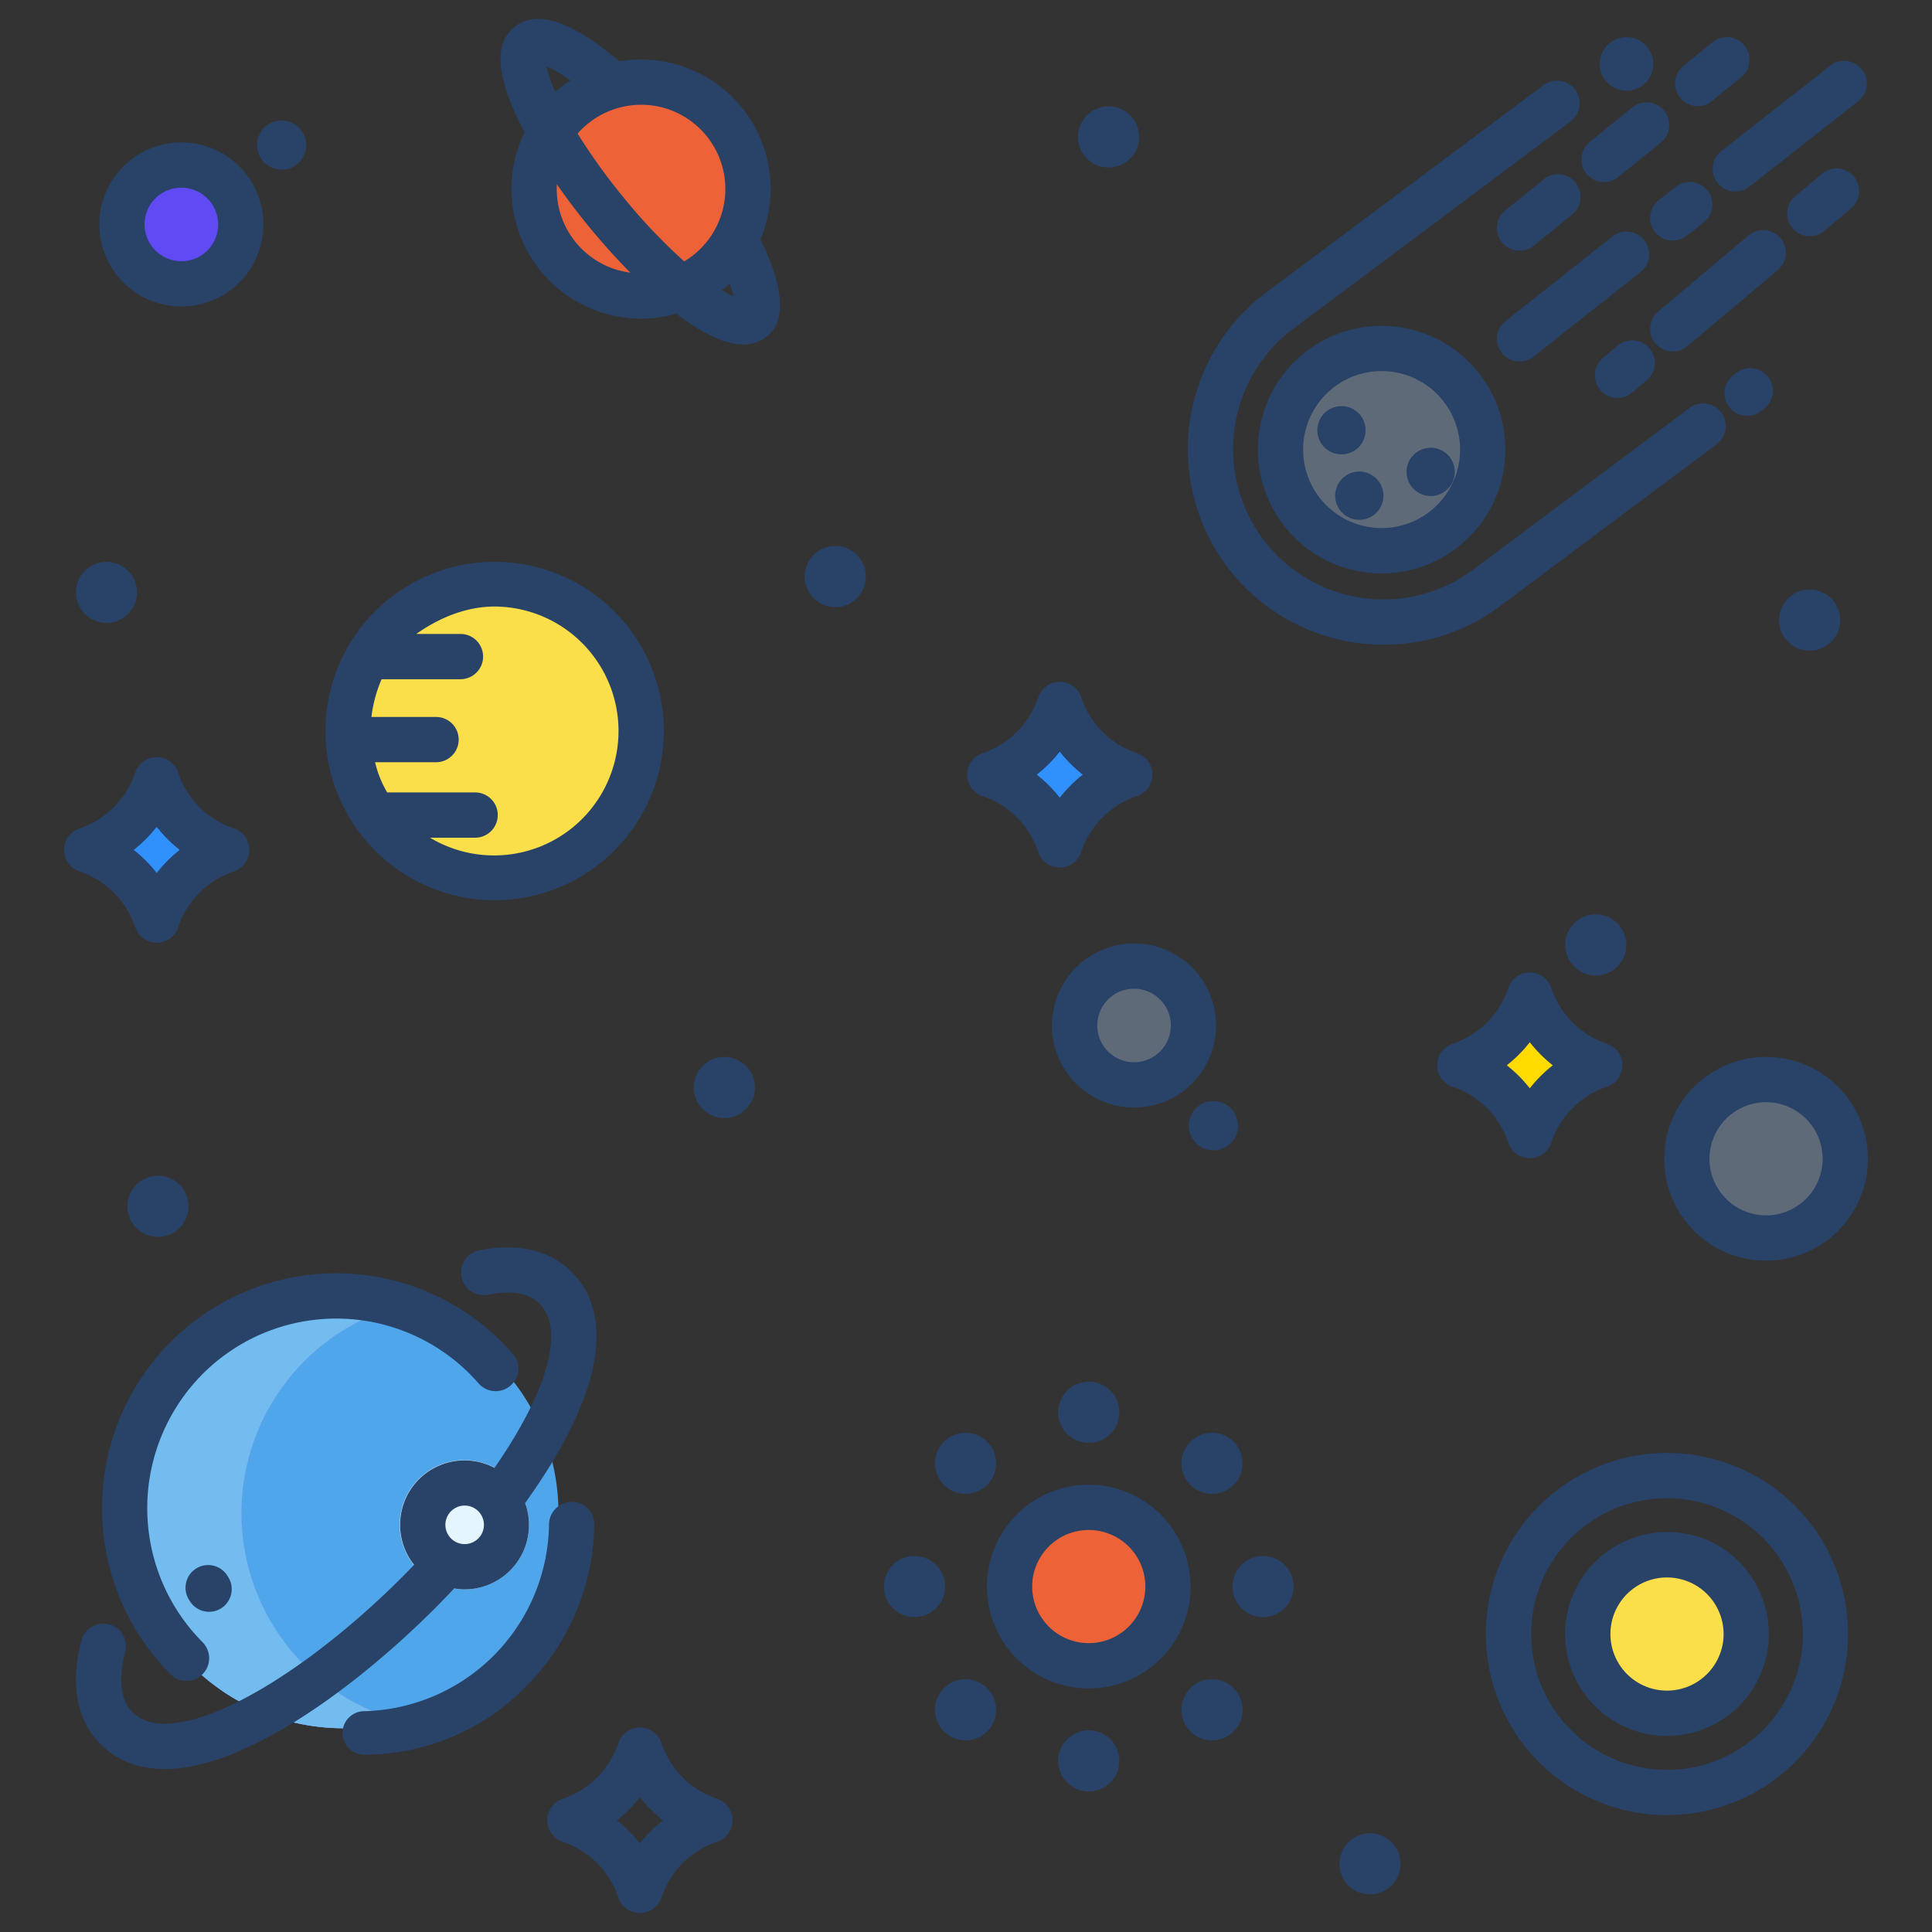 <svg id="Layer_1" height="512" viewBox="0 0 512 512" width="512" xmlns="http://www.w3.org/2000/svg" data-name="Layer 1"><rect x="0" y="0" width="512" height="512" fill="#333333" stroke="none"/><circle cx="91" cy="401" fill="#50a6ea" r="57"/><path d="m64 401a57.014 57.014 0 0 1 42-54.991 57 57 0 1 0 0 109.982 57.014 57.014 0 0 1 -42-54.991z" fill="#867af4"/><path d="m468.03 286.1a21 21 0 1 1 -21 20.99 20.993 20.993 0 0 1 21-20.99z" fill="#5f6a78"/><path d="m461.21 425.11a20.991 20.991 0 1 1 -27.37-11.51 20.994 20.994 0 0 1 27.37 11.51z" fill="#fadf4a"/><path d="m412.5 275.21a29.134 29.134 0 0 0 11.46 7.1 29.43 29.43 0 0 0 -18.55 18.6 29.377 29.377 0 0 0 -18.55-18.6 29.134 29.134 0 0 0 11.46-7.1 29.447 29.447 0 0 0 7.09-11.5 29.447 29.447 0 0 0 7.09 11.5z" fill="#ffdb00"/><path d="m366.14 92.35a26.8 26.8 0 1 1 -26.8 26.8 26.8 26.8 0 0 1 26.8-26.8zm13.4 32.71a.4.4 0 1 0 -.39.39.4.4 0 0 0 .39-.39zm-23.64-11.04a.393.393 0 0 0 -.4-.39.384.384 0 0 0 -.39.39.393.393 0 0 0 .39.4.4.4 0 0 0 .4-.4z" fill="#5f6a78"/><path d="m315.11 265.82a15.743 15.743 0 1 1 -20.53-8.63 15.748 15.748 0 0 1 20.53 8.63z" fill="#5f6a78"/><path d="m288.53 399.46a21 21 0 1 1 -20.99 21 21 21 0 0 1 20.99-21z" fill="#ed6337"/><path d="m287.93 198.18a29.414 29.414 0 0 0 11.46 7.11 29.385 29.385 0 0 0 -18.54 18.6 29.377 29.377 0 0 0 -18.55-18.6 29.43 29.43 0 0 0 18.55-18.6 29.433 29.433 0 0 0 7.08 11.49z" fill="#3090fc"/><path d="m179.95 23.61a28.333 28.333 0 0 0 -34.07 11.42 27.436 27.436 0 0 0 -2.49 5 28.339 28.339 0 1 0 36.56-16.42z" fill="#ed6337"/><path d="m131.09 154.89a38.84 38.84 0 1 1 -38.84 38.84 38.832 38.832 0 0 1 38.84-38.84z" fill="#fadf4a"/><path d="m133.45 400.11a11.075 11.075 0 1 1 -10.34-7.12 11.006 11.006 0 0 1 10.34 7.12z" fill="#604af3"/><path d="m62.65 53.53a15.747 15.747 0 1 1 -20.53-8.63 15.753 15.753 0 0 1 20.53 8.63z" fill="#604af3"/><path d="m48.61 218.13a29.277 29.277 0 0 0 11.46 7.1 29.37 29.37 0 0 0 -18.54 18.61 29.37 29.37 0 0 0 -18.55-18.61 29.134 29.134 0 0 0 11.46-7.1 29.447 29.447 0 0 0 7.09-11.5 29.543 29.543 0 0 0 7.08 11.5z" fill="#3090fc"/><path d="m64 401a57.014 57.014 0 0 1 42-54.991 57 57 0 1 0 0 109.982 57.014 57.014 0 0 1 -42-54.991z" fill="#72bcef"/><path d="m123.109 421.2a17.121 17.121 0 1 1 17.079-17.1 17.112 17.112 0 0 1 -17.079 17.1z" fill="#e5f5fd"/><g fill="#284268"><path d="m441.032 307.094a26.994 26.994 0 1 0 26.993-26.994 27.023 27.023 0 0 0 -26.993 26.994zm26.993-14.994a14.993 14.993 0 1 1 -14.993 14.993 15.01 15.01 0 0 1 14.993-14.993z"/><path d="m308.748 291.9a21.744 21.744 0 1 0 -8.187 1.612 21.771 21.771 0 0 0 8.187-1.612zm-17.237-16.45a9.745 9.745 0 1 1 12.7 5.342 9.755 9.755 0 0 1 -12.7-5.342z"/><path d="m315.53 300.789a6.525 6.525 0 1 0 3.574-8.5 6.479 6.479 0 0 0 -3.574 8.5z"/><path d="m39.641 79.527a21.744 21.744 0 1 0 -11.706-11.827 21.7 21.7 0 0 0 11.706 11.827zm4.746-29.068a9.745 9.745 0 1 1 -5.341 12.7 9.695 9.695 0 0 1 5.341-12.7z"/><path d="m72.1 44.458a6.524 6.524 0 1 0 -3.515-3.558 6.5 6.5 0 0 0 3.515 3.558z"/><path d="m288.535 393.463a26.993 26.993 0 1 0 26.992 26.993 27.024 27.024 0 0 0 -26.992-26.993zm0 41.986a14.993 14.993 0 1 1 14.992-14.993 15.01 15.01 0 0 1 -14.992 14.993z"/><path d="m280.436 374.271a8.1 8.1 0 1 0 8.1-8.1 8.109 8.109 0 0 0 -8.1 8.1z"/><path d="m288.535 458.542a8.1 8.1 0 1 0 8.1 8.1 8.108 8.108 0 0 0 -8.1-8.1z"/><path d="m250.449 420.456a8.1 8.1 0 1 0 -8.1 8.1 8.109 8.109 0 0 0 8.1-8.1z"/><path d="m334.72 412.357a8.1 8.1 0 1 0 8.1 8.1 8.109 8.109 0 0 0 -8.1-8.1z"/><path d="m255.877 445.015a8.048 8.048 0 0 0 -5.726 2.37 8.1 8.1 0 1 0 5.729-2.373z"/><path d="m321.192 395.9a8.1 8.1 0 1 0 -5.729-2.375 8.05 8.05 0 0 0 5.729 2.375z"/><path d="m255.877 395.9a8.1 8.1 0 0 0 5.728-13.825s0 0 0 0a8.1 8.1 0 1 0 -5.726 13.828z"/><path d="m326.918 447.385a8.1 8.1 0 1 0 0 11.454 8.046 8.046 0 0 0 0-11.454z"/><path d="m414.791 250.412a8.1 8.1 0 1 0 8.1-8.1 8.11 8.11 0 0 0 -8.1 8.1z"/><path d="m293.783 44.382a8.1 8.1 0 1 0 -8.1-8.1 8.108 8.108 0 0 0 8.1 8.1z"/><path d="m49.966 319.689a8.1 8.1 0 1 0 -8.1 8.1 8.109 8.109 0 0 0 8.1-8.1z"/><circle cx="28.221" cy="156.993" r="8.099"/><path d="m363.061 485.833a8.1 8.1 0 1 0 8.1 8.1 8.109 8.109 0 0 0 -8.1-8.1z"/><path d="m191.967 280.1a8.1 8.1 0 1 0 8.1 8.1 8.109 8.109 0 0 0 -8.1-8.1z"/><path d="m479.571 172.44a8.1 8.1 0 1 0 -8.1-8.1 8.109 8.109 0 0 0 8.1 8.1z"/><path d="m221.356 144.7a8.1 8.1 0 1 0 8.1 8.1 8.108 8.108 0 0 0 -8.1-8.1z"/><path d="m399.715 302.806a6 6 0 0 0 11.388 0 23.481 23.481 0 0 1 14.754-14.806 6 6 0 0 0 0-11.38 23.481 23.481 0 0 1 -14.754-14.8 6 6 0 0 0 -11.388 0 23.478 23.478 0 0 1 -14.753 14.8 6 6 0 0 0 0 11.38 23.475 23.475 0 0 1 14.753 14.806zm5.694-26.6a35.759 35.759 0 0 0 6.1 6.106 35.759 35.759 0 0 0 -6.1 6.106 35.717 35.717 0 0 0 -6.095-6.106 35.717 35.717 0 0 0 6.095-6.105z"/><path d="m260.4 210.981a23.472 23.472 0 0 1 14.753 14.8 6 6 0 0 0 11.388 0 23.482 23.482 0 0 1 14.755-14.8 6 6 0 0 0 0-11.38 23.482 23.482 0 0 1 -14.755-14.8 6 6 0 0 0 -11.388 0 23.475 23.475 0 0 1 -14.753 14.799 6 6 0 0 0 0 11.38zm20.448-11.8a35.753 35.753 0 0 0 6.095 6.106 35.753 35.753 0 0 0 -6.095 6.106 35.789 35.789 0 0 0 -6.1-6.106 35.789 35.789 0 0 0 6.1-6.102z"/><path d="m35.834 245.728a6 6 0 0 0 11.388 0 23.473 23.473 0 0 1 14.753-14.8 6 6 0 0 0 0-11.381 23.473 23.473 0 0 1 -14.753-14.8 6 6 0 0 0 -11.388 0 23.483 23.483 0 0 1 -14.755 14.8 6 6 0 0 0 0 11.381 23.482 23.482 0 0 1 14.755 14.8zm5.693-26.6a35.717 35.717 0 0 0 6.095 6.106 35.8 35.8 0 0 0 -6.095 6.107 35.8 35.8 0 0 0 -6.095-6.107 35.717 35.717 0 0 0 6.095-6.106z"/><path d="m190.032 476.709a23.484 23.484 0 0 1 -14.754-14.8 6 6 0 0 0 -11.386 0 23.485 23.485 0 0 1 -14.755 14.8 6 6 0 0 0 0 11.381 23.482 23.482 0 0 1 14.755 14.8 6 6 0 0 0 11.386 0 23.481 23.481 0 0 1 14.754-14.8 6 6 0 0 0 0-11.381zm-20.447 11.8a35.728 35.728 0 0 0 -6.1-6.107 35.687 35.687 0 0 0 6.1-6.106 35.717 35.717 0 0 0 6.095 6.106 35.759 35.759 0 0 0 -6.095 6.104z"/><path d="m463 110.2a5.97 5.97 0 0 0 3.589-1.2l.843-.63a6 6 0 1 0 -7.188-9.609l-.843.63a6 6 0 0 0 3.6 10.8z"/><path d="m443.316 63.752a5.981 5.981 0 0 0 3.7-1.279l4.5-3.528a6 6 0 0 0 -7.407-9.443l-4.5 3.528a6 6 0 0 0 3.707 10.722z"/><path d="m359.225 170.322a52.54 52.54 0 0 0 7.515.542 51.456 51.456 0 0 0 30.936-10.333l57.181-42.755a6 6 0 1 0 -7.185-9.61l-57.182 42.754a39.842 39.842 0 1 1 -47.717-63.82l73.427-54.9a6 6 0 1 0 -7.185-9.611l-73.428 54.9a51.841 51.841 0 0 0 23.637 92.829z"/><path d="m449.9 28.124a5.974 5.974 0 0 0 3.779-1.342l7.758-6.3a6 6 0 0 0 -7.565-9.315l-7.758 6.3a6 6 0 0 0 3.786 10.657z"/><path d="m425.1 48.262a5.972 5.972 0 0 0 3.778-1.343l11.267-9.149a6 6 0 0 0 -7.565-9.316l-11.266 9.146a6 6 0 0 0 3.786 10.662z"/><path d="m409.084 47.536-10.206 8.289a6 6 0 0 0 7.564 9.315l10.206-8.288a6 6 0 0 0 -7.564-9.316z"/><path d="m479.607 62.6a5.975 5.975 0 0 0 3.861-1.41l7.027-5.913a6 6 0 1 0 -7.726-9.181l-7.028 5.913a6 6 0 0 0 3.866 10.591z"/><path d="m443.315 93.136a5.98 5.98 0 0 0 3.861-1.409l23.9-20.114a6 6 0 1 0 -7.726-9.181l-23.9 20.113a6 6 0 0 0 3.866 10.591z"/><path d="m428.662 105.466a5.976 5.976 0 0 0 3.859-1.409l3.943-3.317a6 6 0 0 0 -7.725-9.182l-3.939 3.317a6 6 0 0 0 3.865 10.591z"/><path d="m455.163 48.456a6 6 0 0 0 8.424 1.018l28.848-22.629a6 6 0 0 0 -7.407-9.442l-28.847 22.629a6 6 0 0 0 -1.018 8.424z"/><path d="m406.384 94.546 28.386-22.467a6 6 0 0 0 -7.448-9.41l-28.385 22.468a6 6 0 0 0 7.447 9.409z"/><path d="m431.046 24.051a7.1 7.1 0 1 0 -7.095-7.095 7.1 7.1 0 0 0 7.095 7.095z"/><path d="m366.141 86.349a32.8 32.8 0 1 0 32.8 32.8 32.834 32.834 0 0 0 -32.8-32.8zm0 53.593a20.8 20.8 0 1 1 20.8-20.8 20.819 20.819 0 0 1 -20.8 20.8z"/><path d="m360.23 124.967a6.394 6.394 0 1 0 6.394 6.394 6.4 6.4 0 0 0 -6.394-6.394z"/><path d="m361.9 114.022a6.395 6.395 0 1 0 -6.4 6.395 6.4 6.4 0 0 0 6.4-6.395z"/><path d="m372.751 125.056a6.394 6.394 0 1 0 6.4-6.394 6.4 6.4 0 0 0 -6.4 6.394z"/><path d="m151.588 398h-.094a6.062 6.062 0 0 0 -6 5.981 50.206 50.206 0 0 1 -48.912 49.5 5.761 5.761 0 1 0 .142 11.519h.144a59.891 59.891 0 0 0 42.45-17.969 61.856 61.856 0 0 0 18.182-42.992 5.923 5.923 0 0 0 -5.912-6.039z"/><path d="m124.524 364.145c.8.8 1.577 1.633 2.312 2.476a6 6 0 0 0 9.039-7.893c-.909-1.041-1.87-2.07-2.854-3.058a62.009 62.009 0 0 0 -87.84 0 62.413 62.413 0 0 0 0 88.013 6 6 0 0 0 8.5-8.475 50.392 50.392 0 0 1 0-71.063 50.007 50.007 0 0 1 70.847 0z"/><path d="m120.353 420.958a16.932 16.932 0 0 0 2.756.244 17.088 17.088 0 0 0 16.059-22.9c19.859-27.6 24.27-49.252 12.365-61.187-4.053-4.063-11.6-8.361-24.521-5.775a6 6 0 0 0 2.355 11.767c9.338-1.869 12.6 1.407 13.671 2.483 6.717 6.733 2.1 23.107-11.986 43.4a17.067 17.067 0 0 0 -21.314 25.721c-.929.963-1.861 1.927-2.8 2.87-23.41 23.462-48.838 39.228-63.276 39.229-3.676 0-6.457-1-8.5-3.044-3.231-3.239-3.892-8.611-1.966-15.966a6 6 0 1 0 -11.609-3.041c-3.839 14.658.643 23.036 5.079 27.482 4.348 4.359 10.066 6.569 17 6.569 21.468 0 51.149-22.088 71.77-42.758 1.658-1.666 3.296-3.374 4.917-5.094zm2.756-21.969a5.107 5.107 0 1 1 -5.079 5.107 5.116 5.116 0 0 1 5.079-5.107z"/><path d="m52.039 415.638a6 6 0 0 0 -1.992 8.248l.241.39a6 6 0 1 0 10.19-6.337l-.191-.309a6 6 0 0 0 -8.248-1.992z"/><path d="m431.575 408.048a26.993 26.993 0 1 0 35.191 14.8 26.815 26.815 0 0 0 -35.191-14.8zm24.019 30.8a14.994 14.994 0 1 1 .06-11.476 14.891 14.891 0 0 1 -.06 11.48z"/><path d="m460.371 388.805a47.988 47.988 0 1 0 25.829 26.108 47.666 47.666 0 0 0 -25.829-26.108zm14.575 58.183a35.987 35.987 0 1 1 .146-27.542 35.747 35.747 0 0 1 -.146 27.542z"/><path d="m201.978 62.3a34.315 34.315 0 0 0 -37.844-46.042c-12.644-10.758-21.988-13.829-27.786-9.101-1.855 1.511-7.5 6.112.368 23.23.69 1.5 1.467 3.055 2.31 4.643-.452.929-.874 1.882-1.248 2.866a34.386 34.386 0 0 0 32.115 46.562 34.024 34.024 0 0 0 9.358-1.325c.405.309.81.615 1.21.908 6.609 4.843 12.063 7.25 16.481 7.25a9.931 9.931 0 0 0 6.021-1.912c6.721-4.911 3.277-16.317-1.444-25.954.156-.373.314-.744.459-1.125zm-57.152-44.7a34.916 34.916 0 0 1 6.337 3.725 34.612 34.612 0 0 0 -4 3.032 34.643 34.643 0 0 1 -2.337-6.752zm17.113 53.376a22.378 22.378 0 0 1 -14.366-22.126c2.494 3.573 5.226 7.2 8.149 10.781 3.7 4.536 7.512 8.784 11.3 12.607a22.424 22.424 0 0 1 -5.083-1.257zm19.379-1.707a148.651 148.651 0 0 1 -16.3-17.225 156.735 156.735 0 0 1 -11.946-16.644 22.451 22.451 0 0 1 16.828-7.643 22.33 22.33 0 0 1 11.415 41.517zm10.022 7.645q1.056-.841 2.036-1.764c.439 1.258.8 2.432 1.043 3.421a27.2 27.2 0 0 1 -3.079-1.652z"/><path d="m131.087 238.568a44.837 44.837 0 1 0 -44.837-44.837 44.887 44.887 0 0 0 44.837 44.837zm-29.958-58.568h20.895a6 6 0 0 0 0-12h-11.7c5.662-4 12.892-7.262 20.762-7.262a32.981 32.981 0 1 1 -17.121 61.262h11.943a6 6 0 0 0 0-12h-23.3c-.057 0-.113-.284-.169-.282a28.786 28.786 0 0 1 -3.039-7.718h16.155a6 6 0 1 0 0-12h-17.127a35.968 35.968 0 0 1 2.701-10z"/></g></svg>